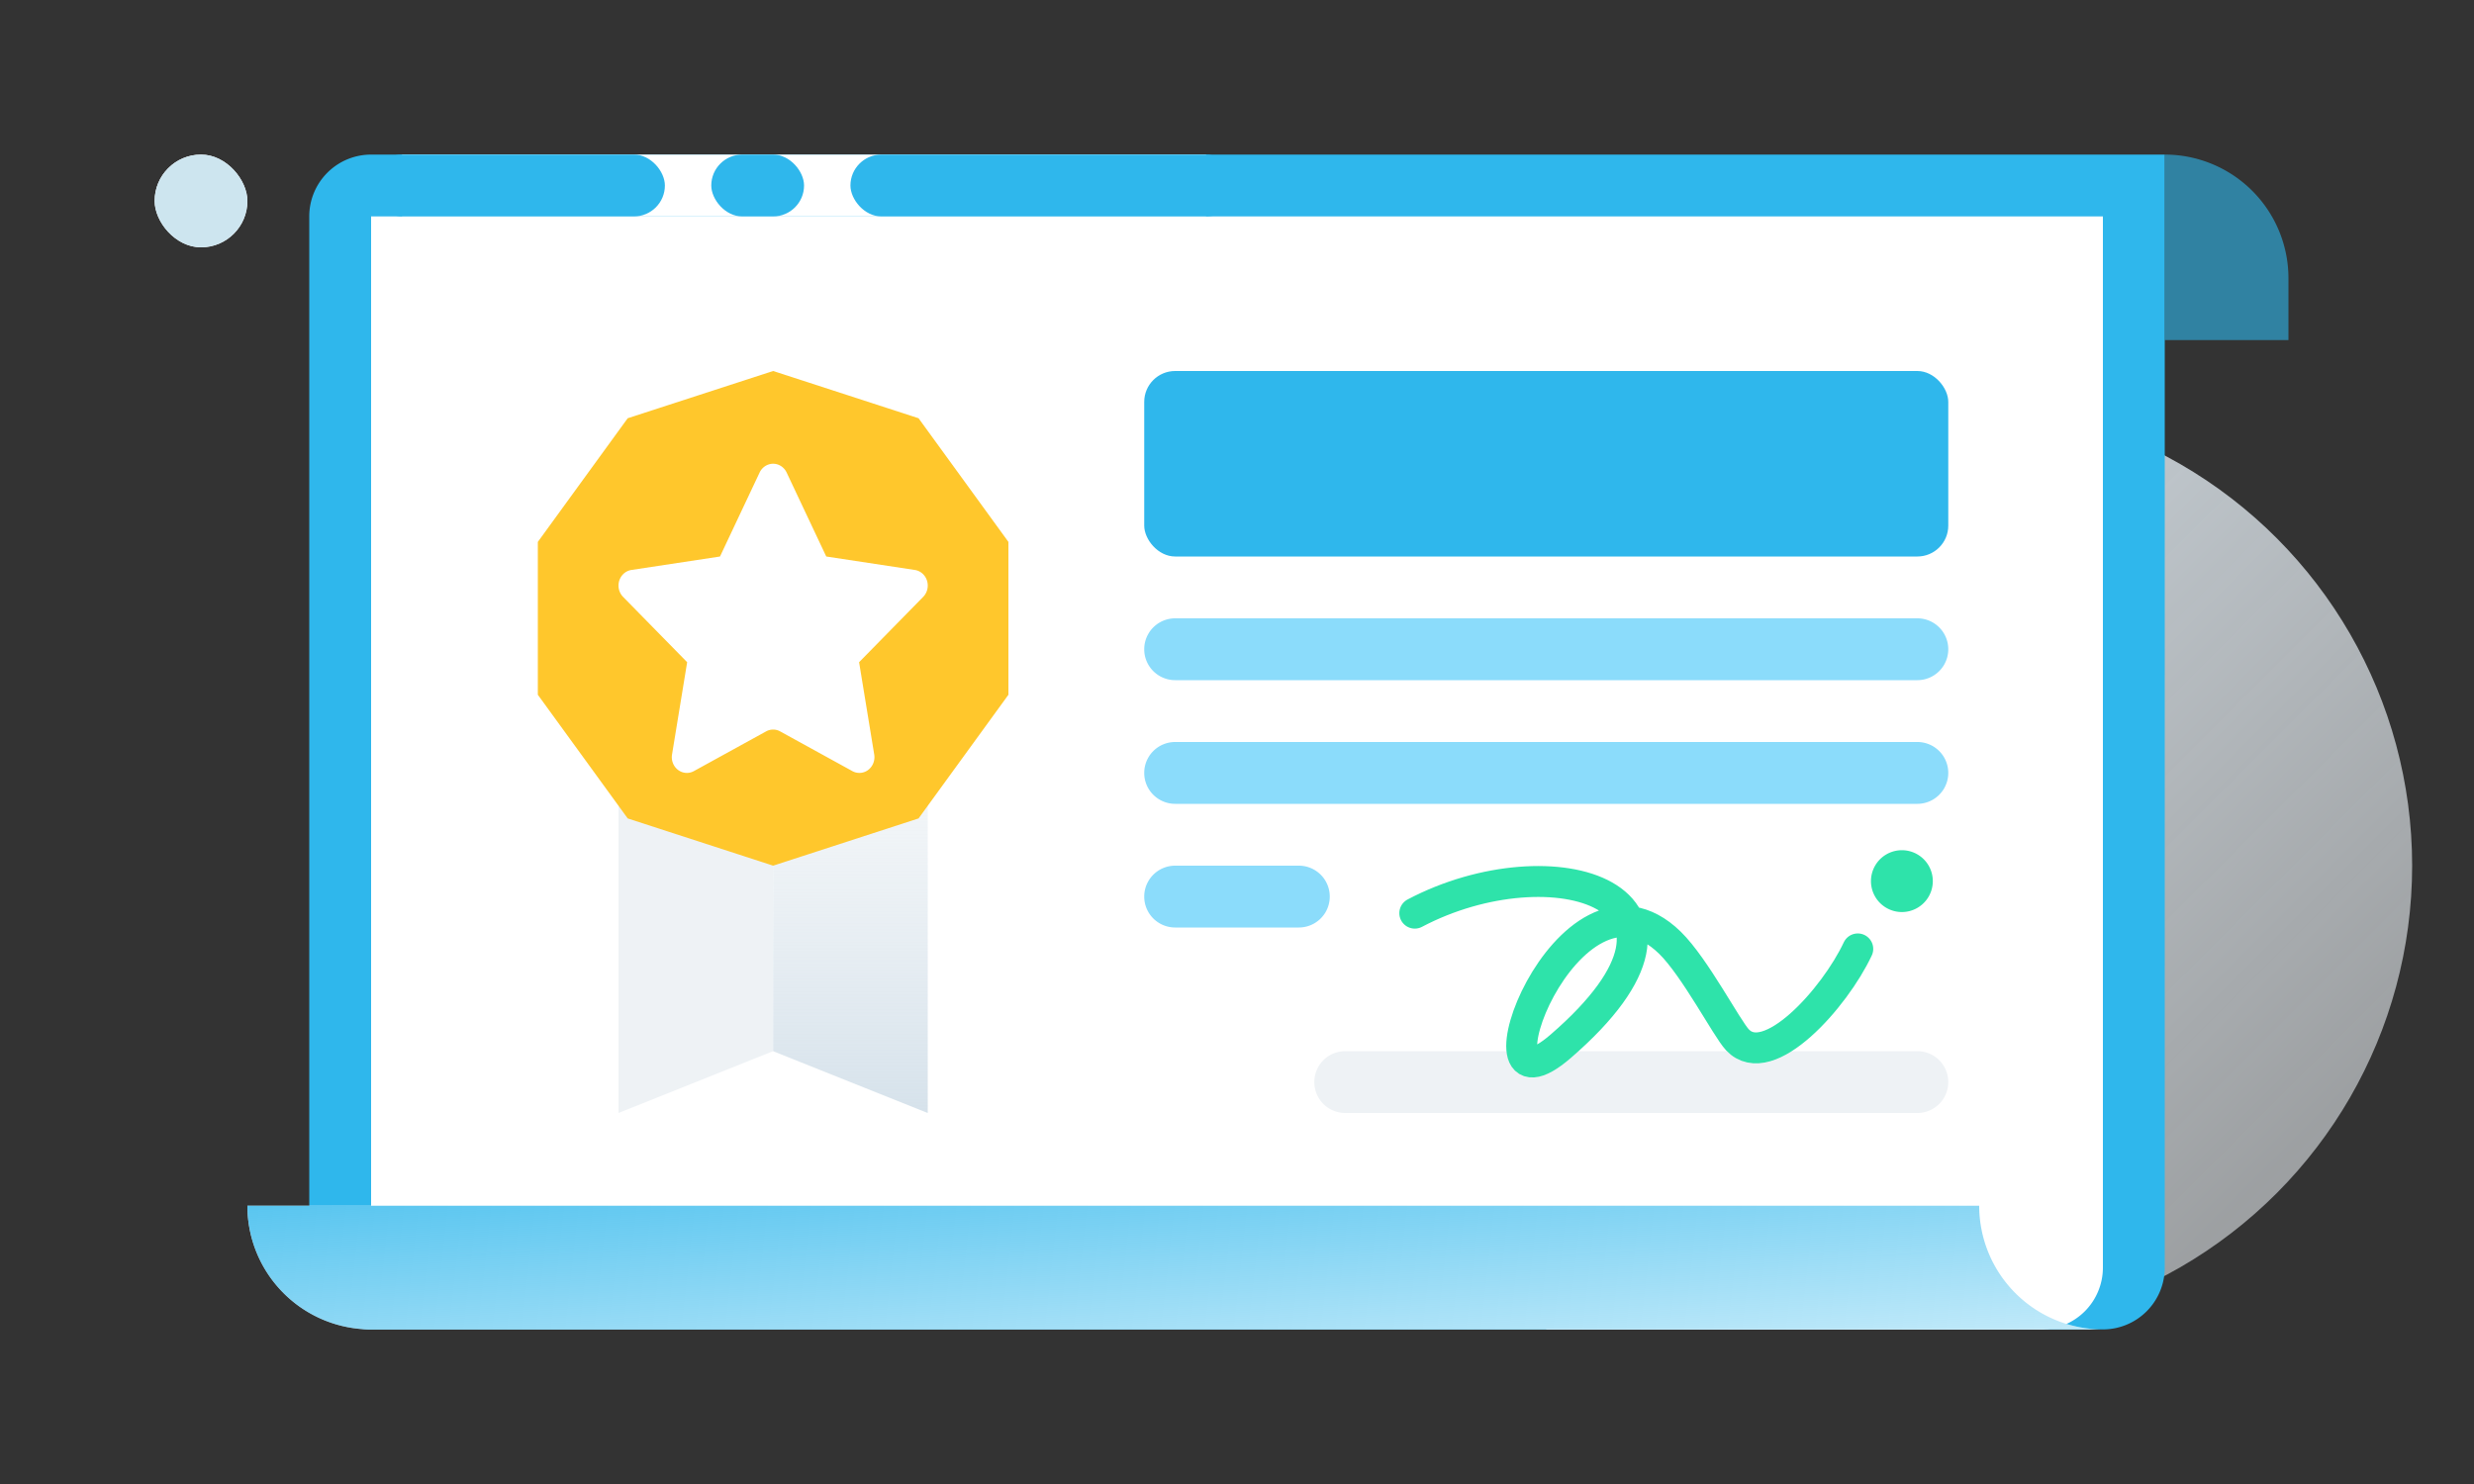 <svg xmlns="http://www.w3.org/2000/svg" xmlns:xlink="http://www.w3.org/1999/xlink" width="160" height="96" viewBox="0 0 160 96">
    <rect x="0" y="0" width="160" height="96" fill="#333333" stroke="none"/>
    <defs>
        <path id="a" d="M0 0h160v96H0z"/>
        <linearGradient id="c" x1="0%" y1="0%" y2="100%">
            <stop offset="0%" stop-color="#D6E2EB"/>
            <stop offset="100%" stop-color="#EEF2F5" stop-opacity=".5"/>
        </linearGradient>
        <linearGradient id="e" x1="100%" x2="-1.173%" y1="100%" y2="0%">
            <stop offset="0%" stop-color="#2FB7EC" stop-opacity=".3"/>
            <stop offset="100%" stop-color="#2FB7EC" stop-opacity=".8"/>
        </linearGradient>
        <path id="d" d="M14 68h104a8 8 0 0 0 8 8H14a8 8 0 0 1-8-8h8z"/>
        <linearGradient id="f" x1="100%" y1="100%" y2="-27.417%">
            <stop offset="0%" stop-color="#D6E2EB"/>
            <stop offset="100%" stop-color="#EEF2F5" stop-opacity=".5"/>
        </linearGradient>
        <path id="g" d="M66 30h48a2 2 0 0 1 0 4H66a2 2 0 1 1 0-4z"/>
        <path id="h" d="M66 38h48a2 2 0 0 1 0 4H66a2 2 0 1 1 0-4z"/>
        <path id="i" d="M66 46h8a2 2 0 1 1 0 4h-8a2 2 0 1 1 0-4z"/>
        <rect id="j" width="6" height="6" rx="3"/>
    </defs>
    <g fill="none" fill-rule="evenodd">
        <mask id="b" fill="#fff">
            <use xlink:href="#a"/>
        </mask>
        <use fill="#D8D8D8" fill-opacity="0" fill-rule="nonzero" xlink:href="#a"/>
        <g mask="url(#b)">
            <g transform="translate(10 10)">
                <circle cx="116" cy="46" r="30" fill="url(#c)"/>
                <path fill="#FFF" stroke="#2FB7EC" stroke-width="4" d="M128 2v70a2 2 0 0 1-2 2H14a2 2 0 0 1-2-2V4a2 2 0 0 1 2-2h114z"/>
                <path fill="#FFF" fill-rule="nonzero" d="M90 71h36v1a4 4 0 0 1-4 4H90v-5z"/>
                <g fill-rule="nonzero">
                    <use fill="#FFF" xlink:href="#d"/>
                    <use fill="url(#e)" xlink:href="#d"/>
                </g>
                <g fill-rule="nonzero" transform="translate(14)">
                    <path fill="#FFF" d="M2 0h52v4H2z"/>
                    <rect width="19" height="4" fill="#2FB7EC" rx="2"/>
                    <rect width="6" height="4" x="22" fill="#2FB7EC" rx="2"/>
                    <rect width="25" height="4" x="31" fill="#2FB7EC" rx="2"/>
                </g>
                <path fill="#EEF2F5" d="M30 42h10v16l-10 4z"/>
                <path fill="url(#f)" d="M16 28h10v20l-10-4z" transform="translate(24 14)"/>
                <path fill="#FFC72C" fill-rule="nonzero" d="M40 14l9.405 3.056 5.812 8v9.888l-5.812 8L40 46l-9.405-3.056-5.812-8v-9.888l5.812-8z"/>
                <path fill="#FFF" fill-rule="nonzero" d="M39.547 37.313l-4.672 2.57c-.476.262-1.065.07-1.316-.428a1.06 1.06 0 0 1-.097-.647l.978-5.97-4.146-4.228a1.053 1.053 0 0 1-.017-1.441.96.96 0 0 1 .557-.298l5.73-.87 2.562-5.433c.238-.504.823-.712 1.305-.463.192.1.348.262.443.463L43.436 26l5.73.871c.532.081.901.598.824 1.156-.031.221-.13.426-.284.583l-4.146 4.228.978 5.97c.091.555-.265 1.082-.795 1.177a.937.937 0 0 1-.618-.102l-4.672-2.57a.936.936 0 0 0-.906 0z"/>
                <rect width="52" height="12" x="64" y="14" fill="#2FB7EC" fill-rule="nonzero" rx="2"/>
                <use fill="#FFF" xlink:href="#g"/>
                <use fill="#8BDCFB" xlink:href="#g"/>
                <use fill="#FFF" xlink:href="#h"/>
                <use fill="#8BDCFB" xlink:href="#h"/>
                <g>
                    <use fill="#FFF" xlink:href="#i"/>
                    <use fill="#8BDCFB" xlink:href="#i"/>
                </g>
                <g>
                    <path fill="#EEF2F5" d="M77 58h37a2 2 0 1 1 0 4H77a2 2 0 1 1 0-4z"/>
                    <path stroke="#2EE3AA" stroke-linecap="round" stroke-linejoin="round" stroke-width="2" d="M81.498 49.072c8.846-4.668 20.747-1.174 9.44 8.608-6.33 5.474.445-13.153 7.062-6.694 1.615 1.577 3.67 5.542 4.367 6.282 1.993 2.117 6.29-2.707 7.78-5.883"/>
                    <path fill="#2EE3AA" fill-rule="nonzero" d="M113 45a2 2 0 1 1 0 4 2 2 0 1 1 0-4z"/>
                </g>
                <path fill="#2FB7EC" fill-opacity=".6" fill-rule="nonzero" d="M138 8v4h-8V0a8 8 0 0 1 8 8z"/>
                <g>
                    <use fill="#FFF" xlink:href="#j"/>
                    <use fill="#CDE5EF" xlink:href="#j"/>
                </g>
            </g>
        </g>
    </g>
</svg>
